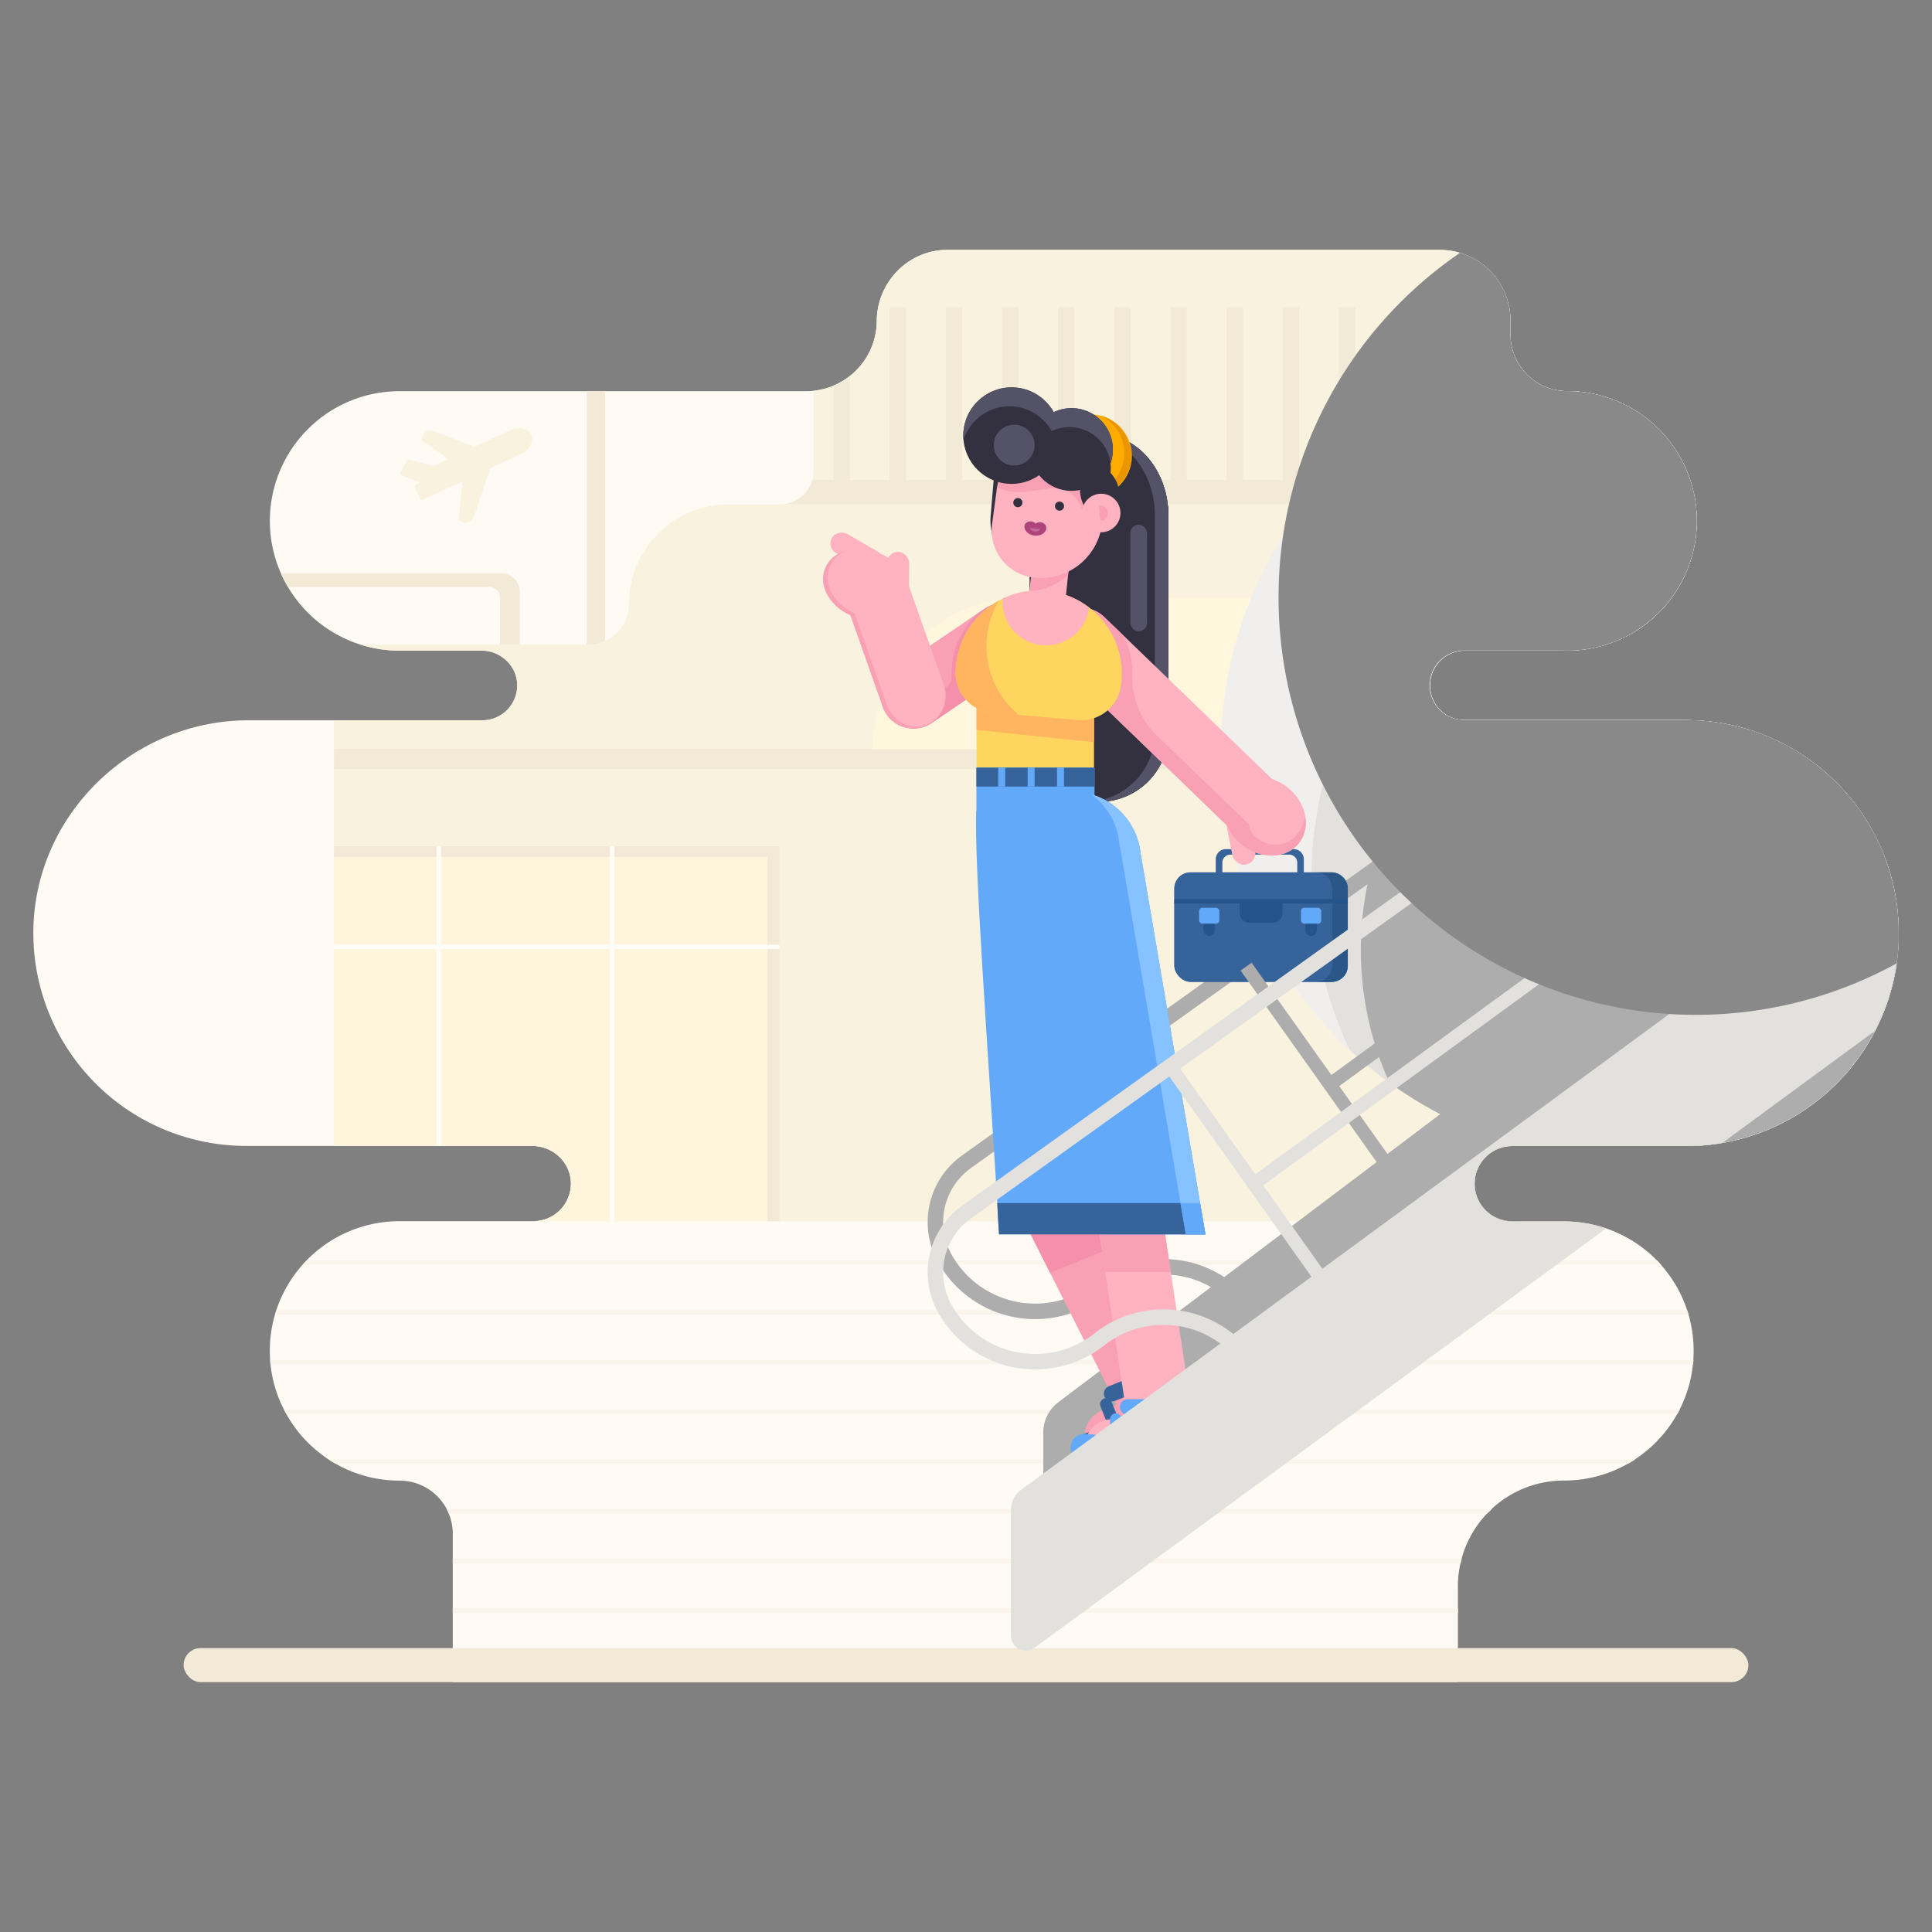 <svg viewBox="0 0 1000 1000" xmlns="http://www.w3.org/2000/svg"><rect x="0" y="0" width="1000" height="1000" fill="#808080" stroke="none"/><path d="m982.75 483a110.09 110.09 0 0 1 -8.9 43.44q-1.56 3.65-3.38 7.14a110.19 110.19 0 0 1 -79 58q-2.76.48-5.57.82a109.21 109.21 0 0 1 -13.37.81h-89.79a19.48 19.48 0 1 0 0 39h26.83a66.66 66.66 0 0 1 21.76 3.61c2.06.71 4.06 1.5 6 2.39a67 67 0 0 1 19.67 13.54c.24.25.48.48.7.72.71.72 1.4 1.46 2 2.21 1.3 1.44 2.51 2.94 3.67 4.49a66.47 66.47 0 0 1 9.89 19c.25.72.47 1.46.69 2.19a67.13 67.13 0 0 1 2.67 18.82c0 1.58-.05 3.15-.17 4.7 0 .75-.11 1.48-.19 2.21a66.19 66.19 0 0 1 -6.31 22.3c-.2.41-.4.82-.61 1.22-.38.75-.77 1.48-1.18 2.21a67.1 67.1 0 0 1 -14.2 17.65 66.35 66.35 0 0 1 -7.68 5.87c-1.17.77-2.36 1.52-3.58 2.2a66.74 66.74 0 0 1 -33.22 8.79 54.69 54.69 0 0 0 -37.43 14.74c-.47.43-.93.89-1.38 1.33l-.85.87a54.78 54.78 0 0 0 -13.31 23.52c-.2.73-.38 1.47-.55 2.21a55.19 55.19 0 0 0 -1.36 12.21v49.42h-520.25v-76.73a27.45 27.45 0 0 0 -2.11-10.59c-.32-.75-.66-1.49-1-2.2a27.54 27.54 0 0 0 -24.38-14.74 66.6 66.6 0 0 1 -33.21-8.79c-1.22-.68-2.42-1.41-3.59-2.2a67.24 67.24 0 0 1 -10.39-8.4c-.1-.08-.19-.18-.29-.27a67.6 67.6 0 0 1 -11.2-14.85c-.41-.73-.8-1.46-1.18-2.21a66.54 66.54 0 0 1 -7-23.52c-.07-.73-.14-1.46-.18-2.21-.12-1.55-.17-3.12-.17-4.7a67.19 67.19 0 0 1 2.67-18.82c.21-.73.44-1.47.68-2.19a67.75 67.75 0 0 1 5-11.46 66.79 66.79 0 0 1 8.56-12.07c.65-.75 1.33-1.49 2.05-2.21.28-.3.58-.61.88-.91a67.08 67.08 0 0 1 47.29-19.48h69.24a19.46 19.46 0 0 0 19.47-19.66c-.11-10.77-9.21-19.29-20-19.29h-148.06a110.18 110.18 0 0 1 -110.17-109.31c-.47-61.06 50.41-111 111.47-111h121a18 18 0 0 0 18-18.14c-.07-10-8.5-17.9-18.48-17.9h-42.43a67.14 67.14 0 0 1 -57.8-33 65.31 65.31 0 0 1 -3.61-7 67.17 67.17 0 0 1 10.68-71.14c.49-.57 1-1.14 1.52-1.69a66.94 66.94 0 0 1 49.21-21.47h210.43a33.27 33.27 0 0 0 3.88-.21 36 36 0 0 0 10.31-2.64 36.51 36.51 0 0 0 8.49-5.05 35.82 35.82 0 0 0 6.94-7.24 36.3 36.3 0 0 0 6.94-21.07 37.21 37.21 0 0 1 22.46-34.08 35.83 35.83 0 0 1 14.05-2.84h254.92a35.92 35.92 0 0 1 10.32 1.49 33.45 33.45 0 0 1 3.79 1.35 36.45 36.45 0 0 1 21.8 26.81 36.13 36.13 0 0 1 .65 6.87v7.25a29.13 29.13 0 0 0 3.3 13.5 28.75 28.75 0 0 0 3.61 5.38c.53.64 1.09 1.25 1.68 1.84a29.08 29.08 0 0 0 18.9 8.53q.9.06 1.83.06a67.34 67.34 0 0 1 27.23 5.75 65.17 65.17 0 0 1 8.49 4.54 67.16 67.16 0 0 1 20.58 20.28 66.31 66.31 0 0 1 7.35 15.2l.06.16a66.16 66.16 0 0 1 2.89 12.68 67.11 67.11 0 0 1 -24.46 60.81 68.28 68.28 0 0 1 -6.82 4.84 67 67 0 0 1 -35.32 10h-52.93a18 18 0 0 0 -3.65 35.67 17.59 17.59 0 0 0 3.65.37h114.39a110.23 110.23 0 0 1 55.5 15 110.69 110.69 0 0 1 47.25 55.34v.1a110 110 0 0 1 7.42 39.83z" fill="#fffaf4"/><g fill="#faf4ea"><path d="m859.79 654.68h-703.19c.65-.75 1.33-1.49 2.05-2.21h699.09c.71.72 1.4 1.46 2.05 2.21z"/><path d="m874 680.4h-731.65c.21-.73.44-1.47.68-2.19h730.32c.25.72.47 1.46.65 2.19z"/><path d="m876.54 703.92c0 .75-.11 1.48-.19 2.21h-736.35c-.07-.73-.14-1.46-.18-2.21z"/><path d="m869.43 729.65c-.38.75-.77 1.48-1.18 2.21h-720.11c-.41-.73-.8-1.46-1.18-2.21z"/><path d="m846.37 755.38c-1.17.77-2.36 1.52-3.58 2.2h-669.18c-1.22-.68-2.42-1.41-3.59-2.2z"/><path d="m772.14 781.11c-.47.43-.93.89-1.38 1.33l-.85.87h-537.67c-.32-.75-.66-1.49-1-2.2z"/><path d="m756.6 806.83c-.2.73-.38 1.47-.55 2.21h-521.7v-2.21z"/><path d="m234.35 832.56h520.34v2.21h-520.34z"/></g><rect fill="#f2ead7" height="17.61" rx="8.8" width="809.94" x="95.03" y="853.06"/><path d="m874.83 248.38a66.16 66.16 0 0 1 2.89 12.68 63.53 63.53 0 0 0 -3-12.68h-454.25a17.26 17.26 0 0 0 .66-4.73v-41.4a36 36 0 0 0 10.31-2.64 36.51 36.51 0 0 0 8.49-5.05 35.82 35.82 0 0 0 6.94-7.24 36.3 36.3 0 0 0 6.94-21.07 37.21 37.21 0 0 1 22.46-34.08 35.83 35.83 0 0 1 14.05-2.84h254.92a36.06 36.06 0 0 1 14.11 2.84 36.45 36.45 0 0 1 21.8 26.83 36.13 36.13 0 0 1 .65 6.87v7.25a29.12 29.12 0 0 0 6.91 18.88c.53.64 1.09 1.25 1.68 1.84a29.08 29.08 0 0 0 18.9 8.53q.9.06 1.83.06a67.34 67.34 0 0 1 27.23 5.75 65.17 65.17 0 0 1 8.49 4.54 67.27 67.27 0 0 1 28 35.63z" fill="#f9f2de"/><path d="m982.75 483a110.13 110.13 0 0 1 -110.17 110.13h-89.84a19.48 19.48 0 1 0 0 39h-506.68a19.46 19.46 0 0 0 19.47-19.66c-.11-10.77-9.21-19.29-20-19.29h-102.66v-220.39h76.82a18 18 0 0 0 18-18.14c-.07-10-8.5-17.9-18.48-17.9h-42.39a67 67 0 0 1 -20.3-3.13h118.38a20.91 20.91 0 0 0 20.59-20.94 51.62 51.62 0 0 1 51.61-51.61h500.62a67.11 67.11 0 0 1 -66.6 75.69h-52.93a18 18 0 0 0 0 36h114.39a110.23 110.23 0 0 1 55.5 15 110 110 0 0 1 54.67 95.24z" fill="#f9f2de"/><path d="m403.43 438v194.08h-127.37a19.46 19.46 0 0 0 19.47-19.66c-.11-10.77-9.21-19.29-20-19.29h-102.66v-155.13z" fill="#fff5dc"/><path d="m403.42 437.98v194.1h-6.24v-188.52h-224.31v-5.58z" fill="#f2ead7"/><g fill="#fffdf8"><path d="m172.87 488.95h230.56v2.26h-230.56z"/><path d="m219.75 533.9h194.11v2.26h-194.11z" transform="matrix(0 1 -1 0 851.84 218.22)"/><path d="m225.99 437.97h2.26v155.16h-2.26z"/></g><path d="m942.9 398.15h-770v-10.38h755.18a110.91 110.91 0 0 1 14.82 10.38z" fill="#f2ead7"/><path d="m905 377.65v10.12h-453.33a78.7 78.7 0 0 1 78.7-78.7h335.07a67 67 0 0 1 -54.32 27.68h-52.93a18 18 0 0 0 0 36h114.39a110.1 110.1 0 0 1 32.42 4.9z" fill="#fff6de"/><g fill="#f2ead7"><path d="m877.72 261.06h-474a17.4 17.4 0 0 0 16.76-12.68h454.21a63.53 63.53 0 0 1 3.03 12.68z"/><path d="m439.93 194.56v53.82h-8.49v-48.77a36.51 36.51 0 0 0 8.49-5.05z"/><path d="m460.5 159.04h8.49v89.35h-8.49z"/><path d="m489.56 159.04h8.49v89.35h-8.49z"/><path d="m518.63 159.04h8.49v89.35h-8.49z"/><path d="m547.69 159.04h8.49v89.35h-8.49z"/><path d="m576.76 159.04h8.49v89.35h-8.49z"/><path d="m605.82 159.04h8.49v89.35h-8.49z"/><path d="m634.89 159.04h8.49v89.35h-8.49z"/><path d="m663.96 159.04h8.49v89.35h-8.49z"/><path d="m693.02 159.04h8.49v89.35h-8.49z"/><path d="m722.09 159.04h8.49v89.35h-8.49z"/><path d="m751.15 159.04h8.49v89.35h-8.49z"/><path d="m788.71 192v56.35h-8.49v-89.35h.93a36.13 36.13 0 0 1 .65 6.87v7.25a29.12 29.12 0 0 0 6.91 18.88z"/><path d="m817.78 202.79v45.59h-8.49v-46q.9.06 1.83.06a66.59 66.59 0 0 1 6.66.35z"/><path d="m846.84 212.75v35.63h-8.49v-40.17a65.17 65.17 0 0 1 8.49 4.54z"/><path d="m874.83 248.38h-7.41v-15.38a66.82 66.82 0 0 1 7.41 15.38z"/><path d="m313.21 202.46v129.29a20.79 20.79 0 0 1 -8.31 1.86h-1.24v-131.15z"/><path d="m269 306.21v27.4h-10.19v-24.29a5.55 5.55 0 0 0 -5.55-5.55h-104.26a65.31 65.31 0 0 1 -3.61-7h114.19a9.46 9.46 0 0 1 9.42 9.44z"/></g><path d="m982.75 483q0 1.13 0 2.25v.38a3.61 3.61 0 0 1 0 .47v.12c0 .72 0 1.41-.08 2.11v.13c0 .36 0 .73-.06 1.1s0 .9-.09 1.35 0 .71-.07 1.06a.31.31 0 0 0 0 .09c0 .54-.09 1.08-.14 1.63v.31c0 .25-.05.5-.08.75-.07.64-.15 1.29-.23 1.94s-.14 1.13-.22 1.69v.22a109.25 109.25 0 0 1 -7.8 27.84q-1.56 3.65-3.38 7.14a110.19 110.19 0 0 1 -79 58q-2.76.48-5.57.82a109.21 109.21 0 0 1 -13.37.81h-84.66c-4.07-1.09-8.1-2.29-12.07-3.63a207.51 207.51 0 0 1 -30.39-12.87 211 211 0 0 1 -113.73-187.21 210.8 210.8 0 0 1 153.29-202.85 28.75 28.75 0 0 0 3.61 5.38c.53.64 1.09 1.25 1.68 1.84a29.08 29.08 0 0 0 18.9 8.53q.9.06 1.83.06a67.34 67.34 0 0 1 27.23 5.75 65.17 65.17 0 0 1 8.49 4.54 67.16 67.16 0 0 1 20.58 20.25 66.31 66.31 0 0 1 7.35 15.2l.06.16a66.16 66.16 0 0 1 2.89 12.68 67.11 67.11 0 0 1 -24.46 60.81 68.28 68.28 0 0 1 -6.82 4.84 67 67 0 0 1 -35.32 10h-52.93a18 18 0 0 0 -3.65 35.67 17.59 17.59 0 0 0 3.65.37h114.39a110.23 110.23 0 0 1 55.5 15 110.69 110.69 0 0 1 47.25 55.34v.1a110 110 0 0 1 7.42 39.83z" fill="#f0efed"/><path d="m982.75 483v2.63a3.61 3.61 0 0 1 0 .47c0 .79 0 1.57-.09 2.36-.05 1.2-.13 2.4-.23 3.6 0 .54-.09 1.08-.14 1.63 0 .35-.07.71-.11 1.06-.14 1.29-.3 2.58-.48 3.85a109.25 109.25 0 0 1 -7.8 27.84q-1.56 3.65-3.38 7.14a110.19 110.19 0 0 1 -79 58q-2.76.48-5.57.82a109.21 109.21 0 0 1 -13.37.81h-84.58c-4.07-1.09-8.1-2.29-12.07-3.63a207.51 207.51 0 0 1 -30.39-12.87 211.3 211.3 0 0 1 -46.93-33.21 208 208 0 0 1 -14-137.25c21.12-87.32 97.55-153 190.13-158l.06.16a66.16 66.16 0 0 1 2.89 12.68 67.11 67.11 0 0 1 -24.46 60.81 68.28 68.28 0 0 1 -6.82 4.84 67 67 0 0 1 -35.32 10h-52.9a18 18 0 0 0 -3.65 35.67 17.59 17.59 0 0 0 3.65.37h114.39a110.23 110.23 0 0 1 55.5 15 110.69 110.69 0 0 1 47.25 55.34v.1a110 110 0 0 1 7.42 39.78z" fill="#e2e1de"/><g fill="#adadad"><path d="m811.12 336.75h-1.89a164.91 164.91 0 0 1 37.21-10 67 67 0 0 1 -35.32 10z"/><path d="m982.75 483a109.67 109.67 0 0 1 -8.9 43.44q-1.56 3.65-3.38 7.14a110.19 110.19 0 0 1 -79 58q-2.76.48-5.57.82a109.21 109.21 0 0 1 -13.37.81h-84.53c-4.07-1.09-8.1-2.29-12.07-3.63a207.51 207.51 0 0 1 -30.39-12.87 210.27 210.27 0 0 1 -22.54-13.62c-1.27-.87-2.54-1.77-3.79-2.67-.37-.81-.73-1.62-1.08-2.44-1.56-3.56-3-7.21-4.3-10.91-.81-2.31-1.58-4.65-2.29-7a166.48 166.48 0 0 1 -7.16-48.47c0-1.83 0-3.64.1-5.47.1-3.46.32-6.9.64-10.3a164.84 164.84 0 0 1 2.72-18.18c.83-4 1.81-8 2.93-11.94a166.65 166.65 0 0 1 43.75-73.29 17.59 17.59 0 0 0 3.65.37h114.41a110.45 110.45 0 0 1 51.16 12.57c1.47.79 2.91 1.58 4.34 2.41.78.46 1.55.92 2.32 1.4a109 109 0 0 1 9.86 6.86c.89.69 1.77 1.4 2.64 2.12s2 1.64 2.9 2.5a110.41 110.41 0 0 1 29.53 42.46v.1a110 110 0 0 1 7.42 39.79z"/><path d="m886 470.75v86.86l-47.11 35.52h-56.1a19.48 19.48 0 1 0 0 39h4.43l-247.22 186.34v-77a19.66 19.66 0 0 1 7.82-15.71l197.7-149.13z"/><path d="m488.19 633.82a34.51 34.51 0 0 0 4.41 15.66 49.53 49.53 0 0 0 73.91 14.58 57.54 57.54 0 0 1 86.75 18.62l21.92 42.2a4 4 0 0 1 -1.71 5.4 4.06 4.06 0 0 1 -1.84.45 4 4 0 0 1 -3.55-2.16l-21.92-42.21a49.54 49.54 0 0 0 -74.69-16 57.5 57.5 0 0 1 -83.29-12.82q-1.37-2-2.56-4.12a42.92 42.92 0 0 1 -3.4-7.78 42.39 42.39 0 0 1 15.71-47.56l212.86-152.37 101.89-72.92h13.75l-118.57 84.86-205.27 146.91a34.37 34.37 0 0 0 -14.4 29.26z"/></g><g fill="#33313f"><path d="m544.31 253.84h49.8a10.63 10.63 0 0 1 10.63 10.63v114.71a35.85 35.85 0 0 1 -35.85 35.82 35.85 35.85 0 0 1 -35.89-35.82v-114.06a11.27 11.27 0 0 1 11.27-11.27z"/><ellipse cx="569.1" cy="266.82" rx="35.65" ry="42.05"/><path d="m544.31 253.84h49.8a10.63 10.63 0 0 1 10.63 10.63v114.71a35.85 35.85 0 0 1 -35.85 35.82 35.85 35.85 0 0 1 -35.89-35.82v-114.06a11.27 11.27 0 0 1 11.27-11.27z"/><ellipse cx="569.1" cy="266.82" rx="35.65" ry="42.05"/></g><g fill="#535267"><path d="m597.74 264.47v2.34c0-1.42-.06-2.85-.17-4.23a10.63 10.63 0 0 1 .17 1.89z"/><path d="m604.74 264.47v2.34c0-1.42-.07-2.85-.18-4.23a10.62 10.62 0 0 1 .18 1.89z"/><path d="m597.74 264.47v2.34c0-1.42-.06-2.85-.17-4.23a10.63 10.63 0 0 1 .17 1.89z"/><path d="m604.74 266.81v112.37a35.85 35.85 0 0 1 -35.85 35.82 31.19 31.19 0 0 1 -3.5-.18 35.83 35.83 0 0 0 32.35-35.67v-114.68a10.63 10.63 0 0 0 -.17-1.89v-.07a49.7 49.7 0 0 0 -1.5-8.49c-4.25-15.7-16.12-27.4-30.47-29a28.81 28.81 0 0 1 3.49-.21c18.46 0 33.64 16.55 35.47 37.74v.07c.11 1.38.18 2.77.18 4.19z"/><path d="m597.74 264.47v2.34c0-1.42-.06-2.85-.17-4.23a10.63 10.63 0 0 1 .17 1.89z"/></g><path d="m669.6 439.51h-35.06a5.26 5.26 0 0 0 -5.26 5.26v11.28h3.41v-9.51a4.19 4.19 0 0 1 4.19-4.2h30.38a4.2 4.2 0 0 1 4.2 4.2v9.51h3.4v-11.28a5.26 5.26 0 0 0 -5.26-5.26z" fill="#37639b"/><rect fill="#ffb2bf" height="24.2" rx="5.76" transform="matrix(-1 -.007 .007 -1 927.6 598.57)" width="11.52" x="459.13" y="285.49"/><rect fill="#ffb2bf" height="30.1" rx="5.76" transform="matrix(-.5 .866 -.866 -.5 913.05 44.78)" width="11.52" x="437.84" y="270.92"/><circle cx="564.38" cy="235.98" fill="#ffab00" r="21.48"/><path d="m555.21 255.4c.62.29 1.25.55 1.91.79a21.48 21.48 0 0 0 14.53-40.42 17.81 17.81 0 0 0 -2-.6 21.48 21.48 0 0 1 -14.47 40.23z" fill="#ea9600"/><path d="m545.6 219.16h5.49a22.7 22.7 0 0 1 22.7 22.7v27.64a29.77 29.77 0 0 1 -29.79 29.78h-.45a29.77 29.77 0 0 1 -29.75-29.78v-18.5a31.8 31.8 0 0 1 31.8-31.84z" fill="#33313f" transform="matrix(.996 .084 -.084 .996 23.66 -44.71)"/><path d="m558.87 614.15 56.25 111.45-31.5 12.64-56.25-111.45z" fill="#f9a0b4"/><path d="m558.87 614.15 16.12 31.95-31.5 12.63-16.12-31.94z" fill="#f490aa"/><path d="m558.17 727.53h39.69a0 0 0 0 1 0 0 14.09 14.09 0 0 1 -14.09 14.09h-25.6a0 0 0 0 1 0 0v-14.09a0 0 0 0 1 0 0z" fill="#f9a0b4" transform="matrix(-.928 .372 -.372 -.928 1387.94 1201.19)"/><g fill="#37639b"><path d="m555.52 751.78a6.93 6.93 0 0 0 9 3.81l16.26-6.59 36.91-15a4.72 4.72 0 0 0 2.9-3.74 4.8 4.8 0 0 0 -.31-2.41 4.72 4.72 0 0 0 -5.8-2.72l-37.33 11.9-17.31 5.52a6.91 6.91 0 0 0 -4.32 9.23z"/><rect height="17.68" rx="3.11" transform="matrix(-.93 .37 -.37 -.93 1380.35 1203.1)" width="6.21" x="570.93" y="725.96"/><path d="m603.14 733.46 13.36-5.36-13.19-26.1-.71.29a11.67 11.67 0 0 0 -6.34 15.54z"/><rect height="8.23" rx="4.11" transform="matrix(-.928 .372 -.372 -.928 1399.86 1162.5)" width="35.17" x="570.12" y="712.27"/></g><path d="m599.98 618.44 19.37 128.65h-33.94l-19.38-128.65z" fill="#ffb2bf"/><path d="m599.98 618.44 6.01 39.93h-33.94l-6.02-39.93z" fill="#f9a0b4"/><path d="m561.6 734.56h39.69a0 0 0 0 1 0 0 14.09 14.09 0 0 1 -14.09 14.09h-25.6a0 0 0 0 1 0 0v-14.09a0 0 0 0 1 0 0z" fill="#ffb2bf" transform="matrix(-1 0 0 -1 1162.88 1483.22)"/><g fill="#62a9fa"><path d="m554.16 749.2a6.94 6.94 0 0 0 7 6.9l17.52-.08 39.83-.17a4.72 4.72 0 0 0 4.09-2.39 4.81 4.81 0 0 0 .61-2.35 4.73 4.73 0 0 0 -4.38-4.69l-39.07-2.85-18.12-1.32a6.92 6.92 0 0 0 -7.48 6.95z"/><rect height="17.68" rx="3.11" transform="matrix(-1 0 0 -1 1155.33 1480.67)" width="6.21" x="574.56" y="731.5"/><path d="m605.18 749.92h14.39l-4.14-29.09a10.86 10.86 0 0 0 -10.86 11.23z"/><rect height="8.23" rx="4.11" transform="matrix(-1 0 0 -1 1194.43 1456.66)" width="35.17" x="579.63" y="724.22"/><path d="m570.31 636.8h-53.37l-.87-16.21c-4.76-77.54-12.12-178-10.69-200.82h53.37l10.69 200.82z"/></g><g fill="#ffb2bf"><rect height="32.95" rx="6.03" transform="matrix(-.982 .191 -.191 -.982 1354.74 732.14)" width="12.05" x="636.11" y="414.78"/><path d="m543.21 332a16.68 16.68 0 0 0 5.09 11.41l21.5 20.76 4.75 4.59 61.19 59.09a16.76 16.76 0 0 0 23.26-24.07l-77.77-75.09-9.67-9.34a16.75 16.75 0 0 0 -28.35 12.65z"/><ellipse cx="654.61" cy="422.39" rx="18.95" ry="22.49" transform="matrix(.626 -.78 .78 .626 -84.5 668.64)"/></g><path d="m456 360.88a16.82 16.82 0 0 0 26.23 13.31l14.11-9.58 1.23-.84 31-21a16.78 16.78 0 0 0 4.47-23.33 16.81 16.81 0 0 0 -23.31-4.44l-4.11 2.78-24.27 16.46-1.88 1.28-16.09 10.91a16.79 16.79 0 0 0 -7.38 14.45z" fill="#f9a0b4"/><path d="m566.25 356.86v44.35a30.47 30.47 0 0 1 -51.89 21.25 29.8 29.8 0 0 1 -8.91-21.25v-44.35z" fill="#fdd55f"/><path d="m566.25 346.42v37.74l-60.8-6.38v-31.36z" fill="#ffb460"/><path d="m456 359.62a16.78 16.78 0 0 0 22.73 3.65l10.81-7.27a6.89 6.89 0 0 0 3-5.75v-1.59a42.72 42.72 0 0 1 13.11-30.89l4.11-2.78a16.78 16.78 0 0 1 22.72 3.66c.21.27.41.54.6.82a16.78 16.78 0 0 1 -4.47 23.33l-31 21-1.23.84-14.11 9.58a16.82 16.82 0 0 1 -26.27-13.34c0-.42 0-.88 0-1.26z" fill="#f490aa"/><path d="m543.31 333.37a16.52 16.52 0 0 1 -.09-2.9.81.81 0 0 0 0-.16c0-.51.09-1 .17-1.52 0-.05 0-.09 0-.14.08-.49.18-1 .31-1.47 0 0 0-.06 0-.09.13-.48.29-1 .46-1.44l.09-.25q.27-.7.6-1.38s.05-.09.07-.13a13.89 13.89 0 0 1 .73-1.3l.09-.16c.27-.43.57-.84.88-1.25a1.84 1.84 0 0 0 .17-.22 14.91 14.91 0 0 1 1.06-1.2l.14-.15c.12-.12.23-.22.35-.32a16.74 16.74 0 0 1 23.2.06l9.67 9.34a42.57 42.57 0 0 1 4.92 19.93v1.71a41.3 41.3 0 0 0 12.41 30.2l35.46 34.16 12.5 12.07c.88 9.35 17.36 15.77 25.48 4.33a18.37 18.37 0 0 0 3.54-8.81 17.45 17.45 0 0 1 -3.33 14.18 16.51 16.51 0 0 1 -7.39 5.21h-.13a18.57 18.57 0 0 1 -2.35.66l-.29.05c-.34.07-.67.13-1 .17h-.24c-.41.05-.83.09-1.24.12h-.22c-.35 0-.71 0-1.06 0h-.32a22.18 22.18 0 0 1 -2.56-.18h-.31l-1.08-.09h-.24c-.44-.09-.87-.18-1.3-.3l-.21-.05-1.11-.33-.29-.09a23.5 23.5 0 0 1 -2.58-1c-.09 0-.17-.08-.26-.12-.37-.18-.75-.36-1.12-.56a.8.8 0 0 0 -.16-.08c-.43-.24-.85-.49-1.28-.75l-.11-.07c-.38-.24-.76-.49-1.14-.76l-.18-.13c-.41-.29-.82-.59-1.22-.92a25.77 25.77 0 0 1 -6.14-7 .43.43 0 0 1 0-.07l-.05-.07a23.21 23.21 0 0 1 -1.3-2.59l-87.01-84.06c-.24-.23-.46-.47-.69-.71l-.08-.09-.23-.27-.23-.26-.07-.12-.11-.15c-.17-.2-.32-.41-.48-.62l-.1-.15v-.07l-.18-.26-.23-.34-.07-.11-.23-.4c-.11-.2-.23-.39-.34-.6s-.27-.52-.39-.79-.18-.37-.26-.55l-.08-.17s0-.08 0-.11c-.1-.25-.2-.5-.28-.75l-.06-.16a.24.24 0 0 1 0-.08l-.06-.17-.15-.49s0-.09 0-.14c-.07-.25-.13-.5-.19-.74s0 0 0-.06c-.1-.44-.17-.89-.23-1.33-.22-.17-.23-.28-.25-.39z" fill="#f9a0b4"/><path d="m494.82 344.91-.13 1.55a20.74 20.74 0 0 0 18.89 22.43l44.33 3.81a20.74 20.74 0 0 0 22.44-18.89l.13-1.55a42.74 42.74 0 0 0 -5.6-25.14 41.2 41.2 0 0 0 -4.35-6.21c-.61-.74-1.27-1.46-1.95-2.17a41.29 41.29 0 0 0 -4.57-4.1c-.09-.07-.18-.15-.27-.21s-.41-.3-.61-.45a41.5 41.5 0 0 0 -6.69-4.05 42.92 42.92 0 0 0 -37.41-.08l-.6.3c-.74.37-1.47.76-2.18 1.18a43.92 43.92 0 0 0 -4 2.59 42.84 42.84 0 0 0 -17.44 31z" fill="#fdd55f"/><path d="m519 309.85a22.48 22.48 0 0 0 44.71 4.58c-.2-.16-.41-.3-.61-.45a41.5 41.5 0 0 0 -6.69-4.05 42.92 42.92 0 0 0 -37.41-.08z" fill="#ffb2bf"/><path d="m494.82 344.91-.13 1.55a20.73 20.73 0 0 0 18.89 22.43l13.79 1.19a46.29 46.29 0 0 1 -10.37-59.18l-.76.43a40 40 0 0 0 -4 2.59 42.82 42.82 0 0 0 -17.44 31z" fill="#ffb460"/><path d="m536 438 31.82 184.71 2.79 16.21h53.36l-2.78-16.21-31.44-184.71z" fill="#62a9fa"/><path d="m505.38 397.32a61.14 61.14 0 0 1 61.14 61.14v26.23a0 0 0 0 1 0 0h-61.14a0 0 0 0 1 0 0v-87.37a0 0 0 0 1 0 0z" fill="#62a9fa" transform="matrix(-1 0 0 -1 1071.9 882.02)"/><path d="m505.38 397.32h61.14v9.8h-61.14z" fill="#37639b" transform="matrix(-1 0 0 -1 1071.9 804.44)"/><path d="m553.39 292.05-.55 5.42-1.2 11.7a9.47 9.47 0 0 1 -18.84-1.93l.12-1.23 1.64-15.89a9.46 9.46 0 1 1 18.83 1.93z" fill="#ffb2bf"/><circle cx="554.96" cy="445.28" fill="#62a9fa" r="35.54"/><path d="m553.39 292.05-.55 5.42a31.72 31.72 0 0 1 -19.92 8.53l1.64-15.89a9.46 9.46 0 1 1 18.83 1.93z" fill="#f9a0b4"/><path d="m573.15 251.12-2.8 20.51a31.85 31.85 0 0 1 -35.85 27.25 24.57 24.57 0 0 1 -21-27.67l2.32-17.21a2.87 2.87 0 0 0 0-.31c.07-.47.15-.94.24-1.4a33 33 0 0 1 36.41-26.57l.45.06 1 .14a21.71 21.71 0 0 1 4.14 1 22.38 22.38 0 0 1 15.09 24.2z" fill="#ffb2bf"/><path d="m576.39 266.16-5-13.24a12.14 12.14 0 0 0 -2.06-3.49l.72-.1c.26-.05 1.18-3.41 1.21-3.66a.55.55 0 0 0 0-.18 29 29 0 0 0 -13.08-18.6 21.71 21.71 0 0 0 -4.14-1l-1-.14-.45-.06a33 33 0 0 0 -36.41 26.57 28.92 28.92 0 0 0 17.78 1.81l9.79-1.3a14.79 14.79 0 0 1 15.75 9.41 12.08 12.08 0 0 0 15.58 7 2.38 2.38 0 0 0 1.31-3.02z" fill="#f9a0b4"/><path d="m559.18 239.86h3.39a17.32 17.32 0 0 1 17.32 17.32v9.82a3.39 3.39 0 0 1 -3.39 3.39 17.32 17.32 0 0 1 -17.32-17.39v-13.14a0 0 0 0 1 0 0z" fill="#33313f" transform="matrix(.996 .084 -.084 .996 23.41 -46.88)"/><circle cx="569.98" cy="265.53" fill="#ffb2bf" r="9.97"/><path d="m573.38 265.3a4.27 4.27 0 0 0 -2.94-3.68 1.23 1.23 0 0 0 -1.55 1.3l.5 5.52a1.23 1.23 0 0 0 1.85.94 4.25 4.25 0 0 0 2.14-4.08z" fill="#f9a0b4"/><g fill="#62a9fa"><path d="m516.67 397.32h3.6v9.8h-3.6z"/><path d="m531.9 397.32h3.6v9.8h-3.6z"/><path d="m547.12 397.32h3.6v9.8h-3.6z"/></g><circle cx="526.85" cy="260.16" fill="#33313f" r="2.37"/><circle cx="548.4" cy="261.97" fill="#33313f" r="2.37"/><path d="m516.17 622.72h104.96l2.79 16.21h-106.87z" fill="#37639b"/><g fill="#af437c"><ellipse cx="533.52" cy="272.69" rx="2.68" ry="3.21" transform="matrix(.091 -.996 .996 .091 213.31 779.12)"/><ellipse cx="538.39" cy="273.14" rx="2.68" ry="3.21" transform="matrix(.091 -.996 .996 .091 217.29 784.38)"/><path d="m530.32 272.4 11.27 1c-.22 2.4-2.92 4.11-6 3.83s-5.49-2.44-5.27-4.83z"/></g><path d="m533.21 273.34c-.08.83 1 1.6 2.42 1.73s2.62-.43 2.7-1.26z" fill="#c16b9c"/><path d="m564.76 411.12a35.51 35.51 0 0 1 14 21.51l.45 2.61v.14c.11.87.19 1.74.23 2.63h.22l4.65 27.35 29.49 173.57h10.12l-33.72-198.35c-.12-.87-.27-1.73-.44-2.57a35.55 35.55 0 0 0 -25-26.89z" fill="#85c2ff"/><path d="m623.92 638.93h-10.12l-2.78-16.21h10.11z" fill="#62a9fa"/><path d="m488.92 364.34a16.81 16.81 0 0 1 -27.18 8.48l-.49-.44c-.16-.15-.31-.29-.45-.45a.77.77 0 0 1 -.18-.18l-.3-.31c-.23-.26-.47-.52-.68-.79s-.31-.39-.46-.58a16.83 16.83 0 0 1 -1.24-1.94c-.1-.18-.2-.37-.29-.56s-.19-.39-.28-.59a11.88 11.88 0 0 1 -.53-1.33l-16.78-47.49-1.88-5.3c-.21-.63-.39-1.25-.54-1.88a16.81 16.81 0 0 1 10.79-19.56 17 17 0 0 1 5-.95 16.82 16.82 0 0 1 16.42 11.19l18.66 52.8a16.73 16.73 0 0 1 .41 9.88z" fill="#ffb2bf"/><ellipse cx="448.06" cy="302.33" fill="#ffb2bf" rx="17.77" ry="22.54" transform="matrix(.351 -.936 .936 .351 7.75 615.85)"/><path d="m464 372.1c-.17-.14-.33-.28-.49-.44s-.31-.29-.46-.44l-.18-.18-.3-.31c-.23-.26-.46-.52-.68-.79l-.45-.59a15.89 15.89 0 0 1 -1.24-1.93 5.93 5.93 0 0 1 -.29-.56 6.45 6.45 0 0 1 -.29-.59c-.19-.43-.37-.88-.53-1.33l-16.09-45.57-.65-1.82a28.93 28.93 0 0 1 -3-1.59c-8.62-5.23-13.06-14.4-10.12-22.25a15.78 15.78 0 0 1 9.48-9c-5.47 1.42-9.84 4.83-11.69 9.77-3.27 8.72 2.56 19.07 13.14 23.83l16.75 47.4a12.53 12.53 0 0 0 .53 1.32c.09.2.18.4.28.59s.19.38.29.57a17.61 17.61 0 0 0 1.24 1.93c.15.2.3.39.46.58s.45.54.68.79l.3.32.18.18c.14.15.29.29.45.44l.49.44a16.83 16.83 0 0 0 16.54 3.08l.62-.24a16.82 16.82 0 0 1 -14.97-3.61z" fill="#f9a0b4"/><rect fill="#37639b" height="56.65" rx="8.37" width="89.77" x="607.84" y="451.55"/><rect fill="#37639b" height="56.65" rx="8.37" width="89.77" x="607.84" y="451.55"/><path d="m697.62 459.92v39.91a8.37 8.37 0 0 1 -8.37 8.37h-8.06a8.37 8.37 0 0 0 8.36-8.37v-39.91a8.37 8.37 0 0 0 -8.36-8.37h8.06a8.37 8.37 0 0 1 8.37 8.37z" fill="#2a5787"/><g fill="#245489"><path d="m622.94 476.22h5.89a0 0 0 0 1 0 0v5.25a2.95 2.95 0 0 1 -2.95 2.95 2.95 2.95 0 0 1 -2.95-2.95v-5.25a0 0 0 0 1 .01 0z"/><path d="m675.67 476.22h5.89a0 0 0 0 1 0 0v5.25a2.95 2.95 0 0 1 -2.95 2.95 2.95 2.95 0 0 1 -2.95-2.95v-5.25a0 0 0 0 1 .01 0z"/><path d="m607.84 465.43h89.77v2.26h-89.77z"/><path d="m641.59 465.43h22.27a0 0 0 0 1 0 0v7.23a5 5 0 0 1 -5 5h-12.2a5 5 0 0 1 -5-5v-7.23a0 0 0 0 1 -.07 0z"/></g><circle cx="523.59" cy="225.47" fill="#33313f" r="24.98"/><circle cx="554.63" cy="232.66" fill="#33313f" r="21.41"/><g fill="#535267"><path d="m576 232.66a21.07 21.07 0 0 1 -1.21 7.09 21.41 21.41 0 0 0 -21.22-18.68 21.78 21.78 0 0 0 -5.32.66 20.63 20.63 0 0 0 -3.9 1.43 25 25 0 0 0 -21.82-12.85 25 25 0 0 0 -23.85 17.49c-.07-.76-.11-1.54-.11-2.33a25 25 0 0 1 46.81-12.13 21.4 21.4 0 0 1 30.62 19.32z"/><rect height="55.25" rx="4.31" width="8.62" x="585.07" y="271.55"/><circle cx="524.92" cy="230.39" r="10.57"/></g><rect fill="#62a9fa" height="8.2" rx="1.65" width="10.5" x="620.64" y="469.88"/><rect fill="#62a9fa" height="8.2" rx="1.65" width="10.5" x="673.37" y="469.88"/><path d="m982.75 483a109.67 109.67 0 0 1 -8.9 43.44q-1.56 3.65-3.38 7.14l-79 58q-2.76.48-5.57.82a109.21 109.21 0 0 1 -13.37.81h-89.79a19.48 19.48 0 1 0 0 39h26.83a66.66 66.66 0 0 1 21.76 3.61l-295.76 217.01a7.73 7.73 0 0 1 -12.31-6.24v-65.28a12.46 12.46 0 0 1 5.07-10l11.67-8.6 236-173.21 110-80.78 89.38-65.61v.1a110 110 0 0 1 7.37 39.79z" fill="#e2e1de"/><path d="m681.72 487.58h7v138.18h-7z" fill="#adadad" transform="matrix(.815 -.579 .579 .815 -195.78 499.7)"/><path d="m930.4 389.17-216.55 157.9-20.52 15-2.79 2-4.13-5.65 2.86-2.1 22.29-16.25 212.18-154.71c1.47.79 2.91 1.58 4.34 2.41.78.46 1.55.92 2.32 1.4z" fill="#adadad"/><g fill="#e2e1de"><path d="m490.73 645.61a34.39 34.39 0 0 0 1.87 29.94 49.55 49.55 0 0 0 73.91 14.6 57.52 57.52 0 0 1 86.75 18.6l18.49 35.61a4 4 0 0 1 -1.7 5.4 4.06 4.06 0 0 1 -1.84.45 4 4 0 0 1 -3.56-2.16l-18.49-35.62a49.53 49.53 0 0 0 -74.69-16 57.54 57.54 0 0 1 -85.85-17 42.42 42.42 0 0 1 12.31-55.33l207.21-148.3 144-103h13.74l-158.38 113.33-201.91 144.5a34.34 34.34 0 0 0 -11.86 14.98z"/><path d="m642.34 539h7v138.18h-7z" transform="matrix(.815 -.579 .579 .815 -232.84 486.39)"/><path d="m945.8 400.65-222.8 162.44-19 13.91-5.66 4.12-44.34 32.34-2.79 2-4.21-5.62 2.87-2.09 44.34-32.33 5.66-4.13 18.28-13.29 222.11-162c.89.69 1.77 1.4 2.64 2.12s1.95 1.67 2.9 2.53z"/></g><path d="m982.75 483q0 1.13 0 2.25v.38a3.61 3.61 0 0 1 0 .47v.12c0 .72 0 1.41-.08 2.11v.13c0 .36 0 .73-.06 1.1s0 .9-.09 1.35 0 .71-.07 1.06a.31.31 0 0 0 0 .09c0 .54-.09 1.08-.14 1.63v.31c0 .25-.05.5-.08.75-.07.64-.15 1.29-.23 1.94s-.14 1.13-.22 1.69v.22a216 216 0 0 1 -320-189.49 215.8 215.8 0 0 1 93.92-178.25 33.45 33.45 0 0 1 3.79 1.35 36.45 36.45 0 0 1 21.66 26.79 36.13 36.13 0 0 1 .65 6.87v7.25a29.13 29.13 0 0 0 3.3 13.5 28.75 28.75 0 0 0 3.61 5.38c.53.64 1.09 1.25 1.68 1.84a29.08 29.08 0 0 0 18.9 8.53q.9.06 1.83.06a67.34 67.34 0 0 1 27.23 5.75 65.17 65.17 0 0 1 8.49 4.54 67.16 67.16 0 0 1 20.58 20.28 66.31 66.31 0 0 1 7.35 15.2l.06.16a66.16 66.16 0 0 1 2.89 12.68 67.11 67.11 0 0 1 -24.46 60.81 68.28 68.28 0 0 1 -6.82 4.84 67 67 0 0 1 -35.32 10h-52.93a18 18 0 0 0 -3.65 35.67 17.59 17.59 0 0 0 3.65.37h114.39a110.23 110.23 0 0 1 55.5 15 110.69 110.69 0 0 1 47.25 55.34v.1a110 110 0 0 1 7.42 39.83z" fill="#898989"/><path d="m215.36 250.71a1.19 1.19 0 0 0 -.58 1.57l2.68 5.76a1.25 1.25 0 0 0 .67.63 1.41 1.41 0 0 0 .41.07 1.25 1.25 0 0 0 .5-.11l20.3-9.48-1.84 19.22a1.24 1.24 0 0 0 .39 1 5.27 5.27 0 0 0 3.16 1.19 3.73 3.73 0 0 0 .94-.12c1.65-.43 2.93-1.9 3.8-4.41l8-23.65 15.81-7.38c4.66-2.17 7-6.58 5.44-10a6 6 0 0 0 -4.67-3.26 11.21 11.21 0 0 0 -6.52 1l-18.25 8.56-19.6-7.68c-2.48-.93-4.43-.91-5.81.08a4.88 4.88 0 0 0 -1.78 3.86 1.18 1.18 0 0 0 .52.94l13.21 9.09-7.57 3.58-12.72-3.17a1.18 1.18 0 0 0 -1.32.57l-3.17 5.7a1.19 1.19 0 0 0 .62 1.68l9.4 3.88z" fill="#f9f2de"/></svg>
